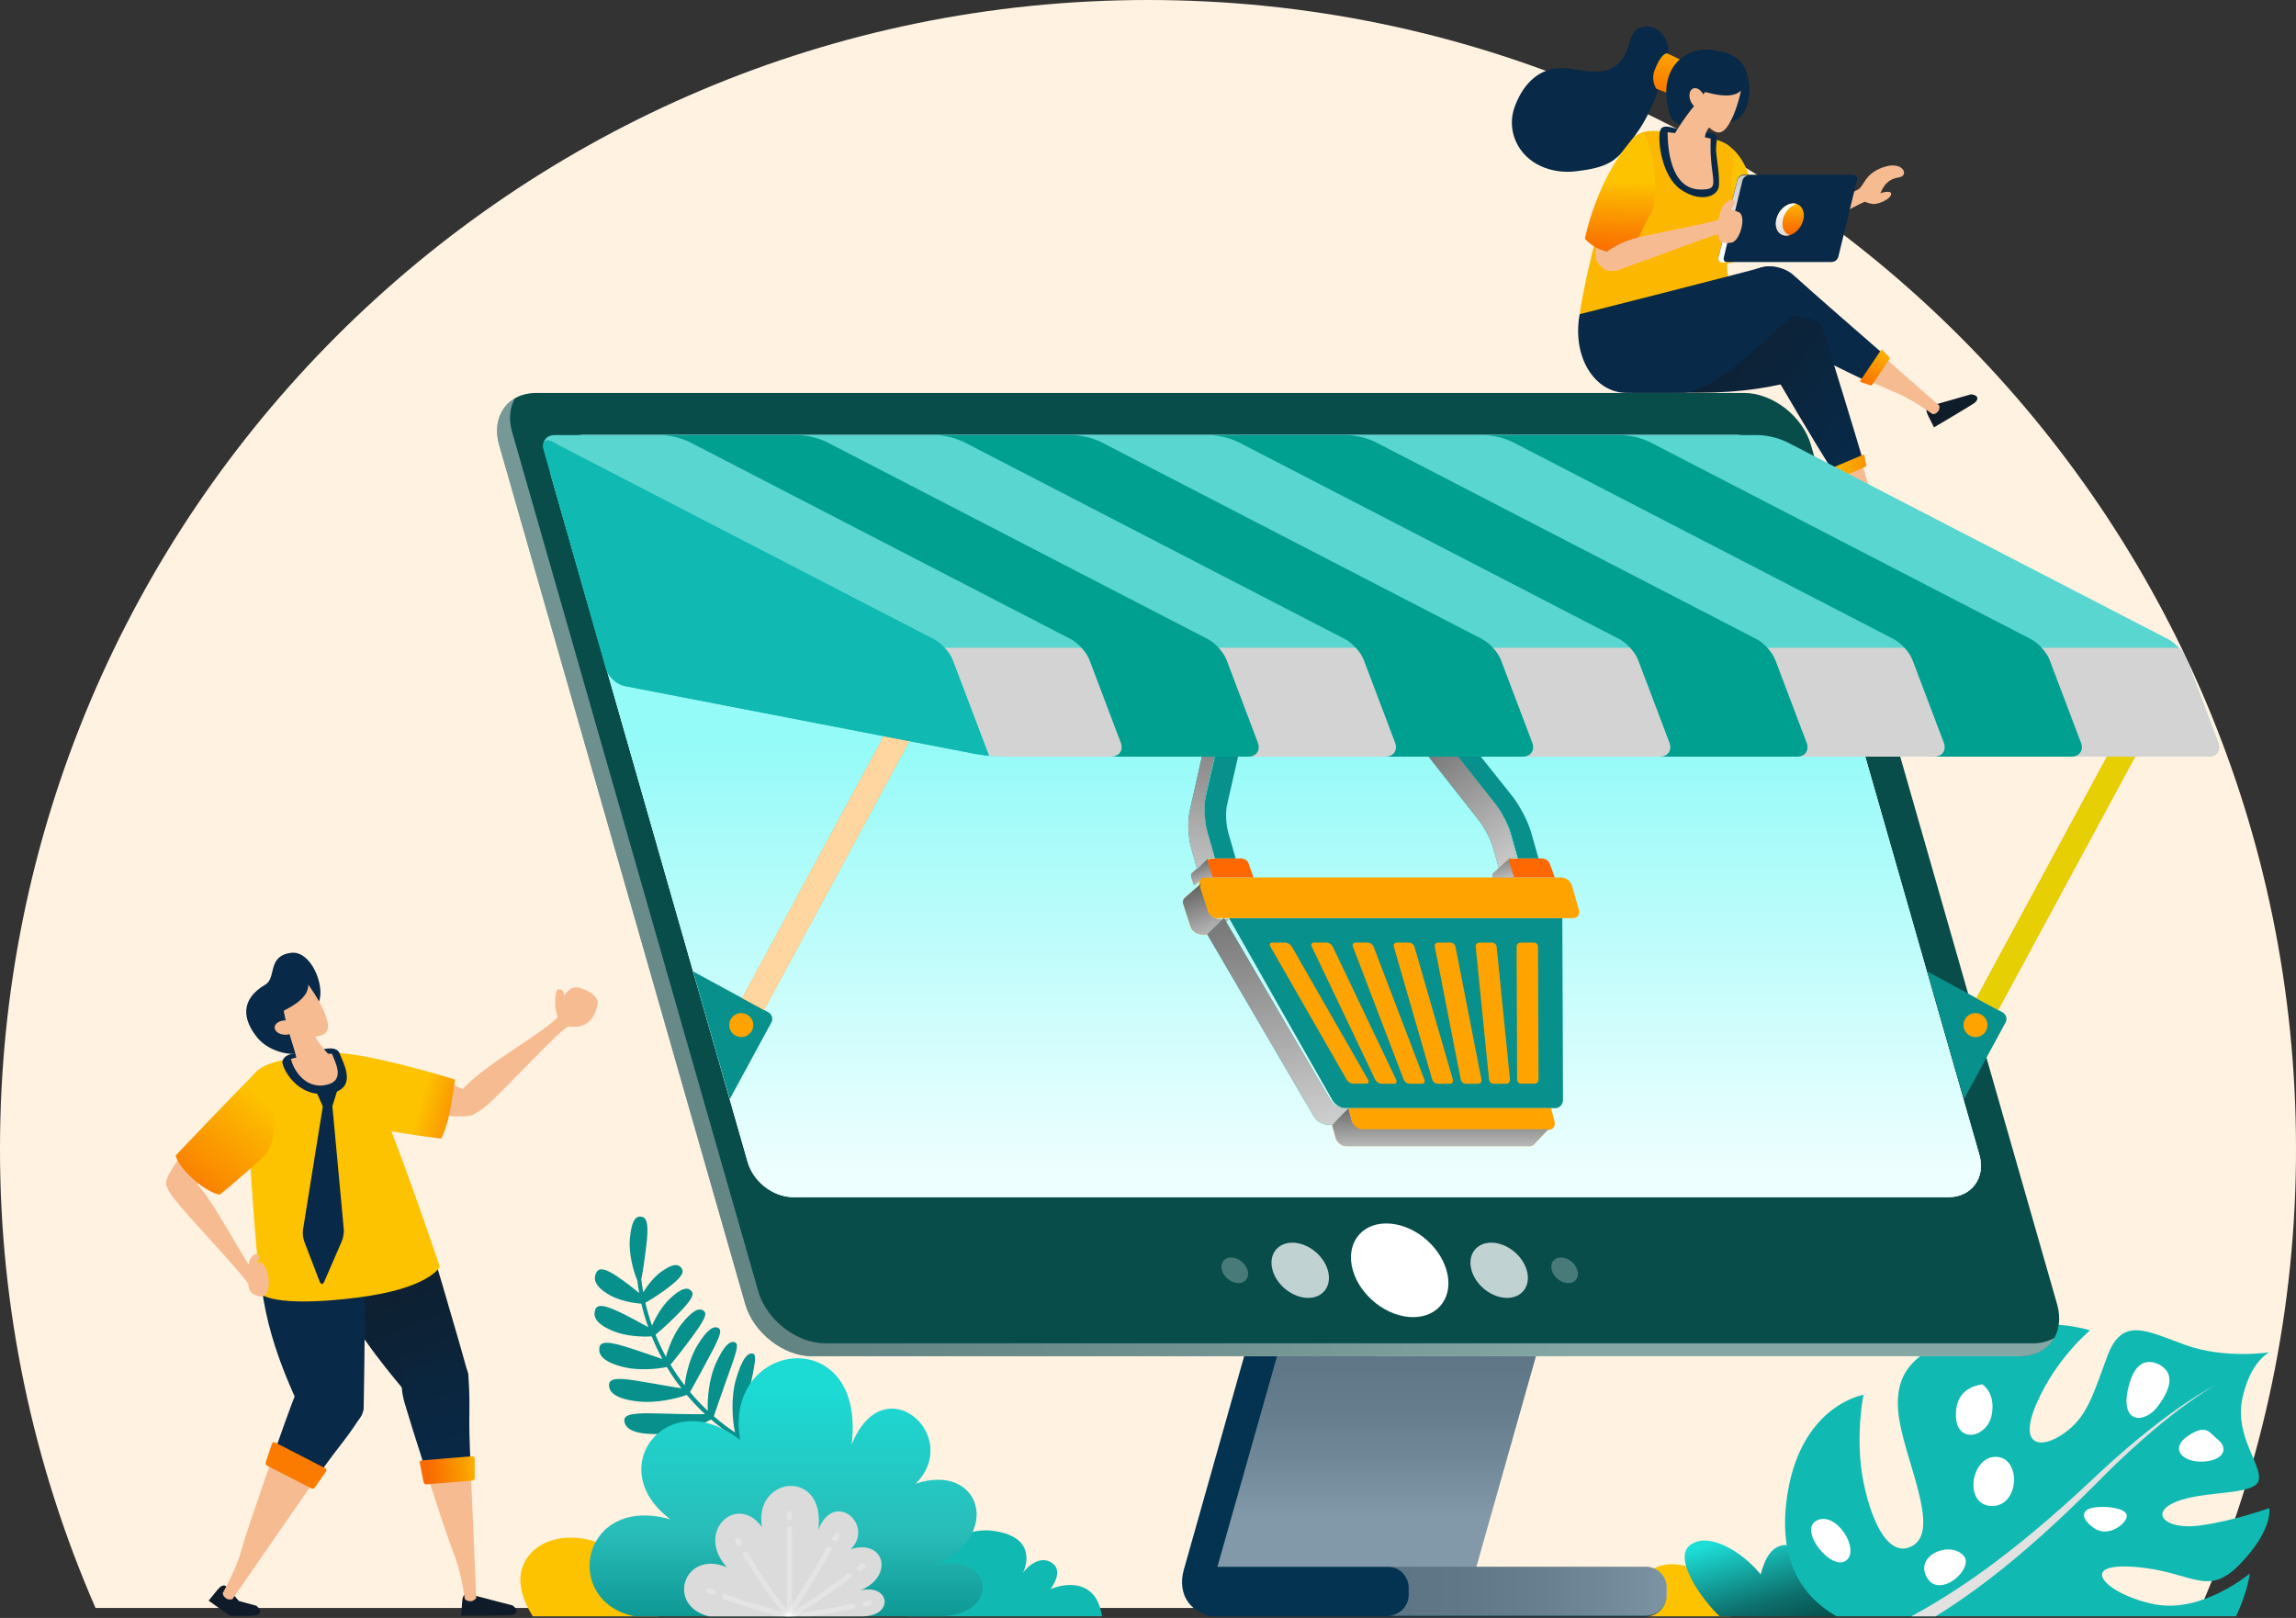 <svg width="691" height="487" viewBox="0 0 691 487" fill="none" xmlns="http://www.w3.org/2000/svg">
<rect x="0" y="0" width="691" height="487" fill="#333333" stroke="none"/>
<path d="M662.245 484C681.271 440.386 691.061 393.302 691 345.714C691 154.781 536.315 0 345.505 0C154.695 0 0 154.781 0 345.714C-0.064 393.302 9.726 440.386 28.752 484H662.245Z" fill="#FFF2E1"/>
<path d="M157.442 471.187C155.404 476.141 157.391 481.743 160.333 486.522H198.141C197.538 482.769 195.892 478.292 192.237 473.443C181.919 459.765 162.206 459.612 157.442 471.187Z" fill="#FDC300"/>
<path d="M188.068 405.288C191.719 406.383 196.213 408.026 199.36 409.081C198.152 406.867 197.073 404.585 196.129 402.246C193.285 402.451 188.564 402.199 184.96 400.811C179.425 398.657 178.633 396.452 179.002 394.721C179.367 392.895 180.714 392.238 186.019 394.721C188.94 396.068 192.474 398.055 195.085 399.468C194.266 397.153 193.578 394.794 193.026 392.402C190.47 392.242 186.498 391.489 183.606 389.883C179.027 387.327 178.655 385.162 179.261 383.511C179.893 381.77 181.214 381.215 185.548 384.055C187.909 385.66 190.186 387.383 192.372 389.218C192.146 387.94 191.956 386.658 191.803 385.37C190.74 382.993 189.119 377.337 189.572 372.762C190.098 366.865 191.657 365.945 192.993 366.212C194.453 366.467 195.184 367.738 194.705 373.149C194.285 377.165 193.537 382.558 193.004 385.092C193.155 386.4 193.346 387.696 193.577 388.981C194.906 386.79 196.896 384.344 198.882 382.876C202.778 380.035 204.22 380.598 205.02 381.591C205.849 382.661 205.75 383.807 202.07 386.819C199.597 388.79 196.973 390.564 194.223 392.125C194.766 394.457 195.437 396.757 196.235 399.015C197.382 396.309 199.364 393.052 201.489 391.004C205.388 387.294 206.999 387.594 207.911 388.404C208.875 389.31 208.81 390.438 205.188 394.312C202.69 396.937 200.05 399.422 197.279 401.757C198.204 404.03 199.257 406.249 200.434 408.402C201.263 405.222 203.041 401.1 205.18 398.431C208.908 393.804 210.657 393.819 211.639 394.443C212.709 395.174 212.676 396.291 209.27 401.063C207.017 404.236 203.793 408.366 201.796 410.776C203.093 412.935 204.516 415.016 206.057 417.008C206.422 413.401 207.795 408.41 209.814 405.058C213.187 399.497 215.006 399.216 216.043 399.643C217.196 400.191 217.193 401.315 214.191 406.993C212.165 410.849 209.35 416.048 207.67 419.013C209.337 421.002 211.12 422.889 213.012 424.665C212.8 420.707 213.505 414.847 215.257 410.79C218.076 404.32 219.931 403.718 220.986 403.962C222.198 404.327 222.217 405.459 219.818 412.017C218.167 416.559 216.032 422.825 214.823 426.29C216.848 428.053 218.982 429.686 221.213 431.179C220.281 426.98 220.062 420.32 221.384 415.581C223.443 408.242 225.291 407.318 226.331 407.38C227.573 407.555 227.613 408.716 226.032 416.088C224.937 421.295 223.768 428.561 223.173 432.443C225.187 433.692 227.27 434.825 229.413 435.838C229.486 435.873 229.551 435.921 229.605 435.981C229.66 436.041 229.702 436.111 229.729 436.187C229.756 436.263 229.768 436.343 229.764 436.424C229.76 436.504 229.74 436.583 229.705 436.656C229.656 436.772 229.571 436.87 229.463 436.936C229.355 437.001 229.229 437.031 229.103 437.021C229.029 437.017 228.957 436.999 228.891 436.966C226.718 435.937 224.603 434.788 222.556 433.527C219.402 435.846 212.629 439.479 206.4 440.548C197.612 442.034 194.997 440.249 194.311 438.522C193.53 436.583 194.902 435.499 203.596 434.589C209.222 433.983 216.375 433.067 220.592 432.271C218.3 430.746 216.105 429.08 214.02 427.283C210.799 429.007 204.319 431.406 198.659 431.621C190.543 431.902 188.396 429.908 187.98 428.127C187.513 426.159 188.882 425.206 196.859 425.428C201.88 425.552 208.233 425.739 212.194 425.662C210.243 423.846 208.404 421.912 206.688 419.871C203.501 421.032 197.491 422.358 192.478 421.879C185.143 421.149 183.463 419.02 183.314 417.224C183.142 415.263 184.504 414.423 191.66 415.599C196.001 416.293 201.467 417.33 205.078 417.874C204.454 417.074 203.844 416.264 203.253 415.431C202.343 414.142 201.489 412.817 200.697 411.469C197.641 412.116 192.23 412.565 187.918 411.546C181.459 410.005 180.229 407.807 180.342 406.025C180.462 404.097 181.813 403.364 188.068 405.288Z" fill="#08908C"/>
<path d="M298.579 460.754C311.986 462.361 308.988 471.416 307.761 473.581C308.798 471.964 312.979 467.71 316.772 470.554C320.296 473.198 316.079 478.426 316.079 478.426C318.069 477.309 329.789 473.632 331.651 486.525H272.729C272.729 486.525 280.341 458.574 298.579 460.754Z" fill="#10BAB2"/>
<path d="M282.342 486.526C301.5 486.526 299.225 467.024 281.47 471C301.916 462.266 295.242 440.077 275.595 446.577C289.915 432.267 265.916 410.75 256.306 434.849C260.797 397.872 217.509 402.991 222.756 433.461C201.163 416.337 180.888 441.783 201.78 457.312C174.681 449.699 168.891 482.14 191.071 486.522L282.342 486.526Z" fill="url(#paint0_linear_67_978)"/>
<g style="mix-blend-mode:color-burn">
<path d="M259.454 486.527C269.137 486.527 267.986 476.668 259.012 478.68C269.345 474.262 265.975 463.049 256.044 466.331C263.28 459.098 251.151 448.221 246.291 460.405C248.562 441.71 226.677 444.299 229.332 459.7C221.957 449.232 209.024 460.924 218.744 471.75C205.881 466.306 200.243 483.248 213.329 486.516L259.454 486.527Z" fill="#DBDBDB"/>
</g>
<path opacity="0.25" d="M238.354 455.542V456.845C238.34 457.042 238.252 457.226 238.108 457.361C237.964 457.495 237.775 457.57 237.578 457.57C237.381 457.57 237.191 457.495 237.047 457.361C236.903 457.226 236.815 457.042 236.802 456.845V455.549C236.815 455.353 236.903 455.169 237.047 455.034C237.191 454.9 237.381 454.825 237.578 454.825C237.775 454.825 237.964 454.9 238.108 455.034C238.252 455.169 238.34 455.353 238.354 455.549V455.542ZM238.354 460.248V486.538H236.802V460.248C236.815 460.052 236.903 459.868 237.047 459.733C237.191 459.599 237.381 459.524 237.578 459.524C237.775 459.524 237.964 459.599 238.108 459.733C238.252 459.868 238.34 460.052 238.354 460.248Z" fill="url(#paint1_linear_67_978)"/>
<path opacity="0.25" d="M223.15 464.245C223.202 464.333 223.235 464.43 223.249 464.531C223.262 464.632 223.256 464.735 223.229 464.834C223.203 464.932 223.157 465.024 223.094 465.105C223.032 465.186 222.954 465.253 222.865 465.304C222.749 465.374 222.615 465.411 222.478 465.41C222.342 465.409 222.208 465.373 222.09 465.305C221.972 465.236 221.874 465.137 221.807 465.019C221.463 464.427 221.277 464.091 221.277 464.091C221.228 464.002 221.196 463.905 221.184 463.803C221.172 463.702 221.181 463.6 221.208 463.502C221.236 463.404 221.283 463.312 221.346 463.232C221.409 463.152 221.488 463.086 221.577 463.036C221.666 462.987 221.763 462.955 221.864 462.943C221.966 462.931 222.068 462.94 222.166 462.967C222.264 462.995 222.356 463.042 222.436 463.105C222.515 463.168 222.582 463.247 222.632 463.336C222.632 463.336 222.814 463.664 223.15 464.245ZM238.346 486.518H236.528C231.416 480.588 226.305 472.577 223.705 468.261C223.645 468.174 223.604 468.075 223.584 467.971C223.563 467.868 223.564 467.761 223.587 467.657C223.609 467.554 223.653 467.456 223.714 467.37C223.776 467.284 223.854 467.211 223.945 467.156C224.035 467.102 224.136 467.066 224.241 467.051C224.346 467.037 224.452 467.044 224.554 467.072C224.656 467.101 224.752 467.149 224.834 467.216C224.917 467.282 224.985 467.364 225.034 467.458C227.7 471.861 232.946 480.132 238.138 486.014C238.272 486.151 238.349 486.334 238.354 486.525L238.346 486.518Z" fill="url(#paint2_linear_67_978)"/>
<path opacity="0.25" d="M215.418 479.621C215.343 479.813 215.195 479.967 215.007 480.05C214.819 480.134 214.606 480.14 214.414 480.067C213.545 479.731 213.074 479.534 213.074 479.534C212.897 479.447 212.759 479.295 212.689 479.111C212.62 478.926 212.623 478.722 212.698 478.539C212.773 478.357 212.915 478.21 213.095 478.128C213.274 478.046 213.478 478.036 213.665 478.099C213.665 478.099 214.129 478.292 214.976 478.621C215.071 478.657 215.158 478.712 215.232 478.782C215.305 478.852 215.364 478.936 215.405 479.029C215.446 479.122 215.469 479.222 215.471 479.324C215.473 479.426 215.455 479.527 215.418 479.621ZM239.651 486.526H234.627C227.759 484.751 221.848 482.783 217.831 481.337C217.735 481.303 217.647 481.25 217.572 481.181C217.497 481.113 217.435 481.03 217.392 480.938C217.349 480.845 217.324 480.745 217.319 480.644C217.314 480.542 217.329 480.44 217.364 480.344C217.398 480.248 217.452 480.16 217.52 480.085C217.589 480.009 217.671 479.948 217.764 479.905C217.856 479.861 217.956 479.837 218.058 479.832C218.159 479.827 218.261 479.842 218.357 479.877C225.148 482.324 232.075 484.377 239.103 486.026C239.229 486.056 239.345 486.118 239.441 486.205C239.537 486.293 239.609 486.403 239.651 486.526Z" fill="url(#paint3_linear_67_978)"/>
<path opacity="0.25" d="M252.634 462.322L251.959 463.53C251.891 463.65 251.793 463.75 251.674 463.819C251.556 463.888 251.421 463.925 251.283 463.925C251.147 463.925 251.014 463.889 250.896 463.822C250.779 463.754 250.681 463.657 250.612 463.54C250.543 463.423 250.506 463.29 250.505 463.155C250.504 463.019 250.538 462.885 250.604 462.767C251.039 462 251.272 461.573 251.276 461.569C251.382 461.402 251.548 461.282 251.74 461.233C251.932 461.184 252.136 461.21 252.309 461.306C252.482 461.402 252.613 461.561 252.673 461.749C252.733 461.938 252.719 462.143 252.634 462.322ZM250.151 466.703C247.595 471.172 242.78 479.362 238.004 486.504H236.135C241.071 479.202 246.146 470.566 248.804 465.929C248.911 465.76 249.08 465.639 249.274 465.591C249.469 465.544 249.674 465.573 249.848 465.672C250.021 465.772 250.15 465.935 250.206 466.127C250.263 466.319 250.243 466.525 250.151 466.703Z" fill="url(#paint4_linear_67_978)"/>
<path opacity="0.25" d="M260.074 471.989L259.081 472.719C258.999 472.781 258.905 472.827 258.806 472.853C258.706 472.878 258.602 472.884 258.5 472.87C258.398 472.855 258.301 472.82 258.212 472.767C258.124 472.715 258.047 472.645 257.985 472.562C257.922 472.481 257.876 472.387 257.85 472.287C257.823 472.187 257.817 472.083 257.832 471.981C257.847 471.879 257.882 471.781 257.935 471.693C257.988 471.604 258.059 471.527 258.142 471.467C258.774 470.996 259.128 470.737 259.128 470.737C259.209 470.67 259.303 470.62 259.404 470.591C259.504 470.561 259.61 470.552 259.714 470.565C259.819 470.577 259.919 470.61 260.01 470.663C260.101 470.715 260.181 470.785 260.244 470.869C260.307 470.953 260.352 471.049 260.378 471.151C260.403 471.253 260.407 471.359 260.39 471.462C260.373 471.566 260.335 471.665 260.279 471.754C260.223 471.842 260.149 471.918 260.063 471.978L260.074 471.989ZM256.259 473.851C256.321 473.934 256.366 474.028 256.391 474.128C256.416 474.228 256.421 474.332 256.405 474.434C256.39 474.536 256.354 474.634 256.3 474.722C256.246 474.81 256.175 474.886 256.091 474.946C251.906 478.003 244.852 483.041 239.138 486.536H236.093C242.008 483.162 250.442 477.156 255.174 473.694C255.338 473.575 255.541 473.525 255.741 473.555C255.941 473.584 256.121 473.69 256.244 473.851H256.259Z" fill="url(#paint5_linear_67_978)"/>
<path opacity="0.25" d="M261.747 483.297C261.747 483.297 261.334 483.392 260.568 483.556C260.513 483.564 260.458 483.564 260.403 483.556C260.21 483.56 260.022 483.491 259.876 483.363C259.731 483.235 259.639 483.058 259.618 482.865C259.598 482.672 259.65 482.479 259.765 482.323C259.88 482.167 260.049 482.06 260.239 482.023C260.991 481.862 261.396 481.767 261.4 481.767C261.601 481.719 261.812 481.752 261.988 481.86C262.164 481.967 262.29 482.14 262.338 482.341C262.387 482.541 262.354 482.753 262.246 482.929C262.139 483.105 261.966 483.231 261.765 483.279L261.747 483.297ZM257.482 483.407C257.521 483.609 257.478 483.818 257.364 483.989C257.249 484.16 257.071 484.279 256.869 484.32C253.528 484.98 249.147 485.78 244.134 486.51H231.665C241.699 485.51 250.724 483.954 256.57 482.782C256.671 482.763 256.774 482.764 256.875 482.784C256.976 482.805 257.071 482.846 257.156 482.904C257.241 482.962 257.314 483.036 257.37 483.123C257.426 483.209 257.464 483.306 257.482 483.407Z" fill="url(#paint6_linear_67_978)"/>
<path d="M493.794 476.367C492.446 479.654 493.761 483.36 495.707 486.525H520.743C520.341 484.039 519.253 481.078 516.832 477.864C509.997 468.798 496.948 468.707 493.794 476.367Z" fill="#FDC300"/>
<path d="M538.02 465.064C551.738 466.097 556.057 486.27 555.911 486.526H517.537C512.141 481.414 503.367 469.054 508.658 465.064C514.167 460.905 524.31 466.991 529.889 473.903C531.069 469.379 533.186 464.698 538.02 465.064Z" fill="url(#paint7_linear_67_978)"/>
<path d="M629.946 480.578C627.821 478.387 626.557 476.069 626.816 473.275C627.079 470.402 629.051 465.608 639.278 465.608C640.286 465.608 641.388 465.663 642.564 465.743C647.873 466.097 653.128 467.031 658.235 468.529C660.79 469.259 662.828 469.624 664.332 469.624C665.168 469.624 666.72 469.851 669.991 466.451C671.136 465.308 672.215 464.101 673.222 462.836C669.824 463.716 666.381 464.412 662.908 464.921C661.527 465.12 660.134 465.227 658.738 465.243C651.261 465.243 646.018 462.216 645.054 457.319C644.729 455.669 644.324 450.017 652.721 446.592C657.048 444.825 662.419 444.226 667.162 443.671C669.064 443.459 671.62 443.174 673.423 442.82C673.135 442.09 672.792 441.283 672.496 440.596C670.437 435.795 667.322 428.547 669.093 419.912C669.546 417.655 670.204 415.444 671.057 413.306C665.85 413.08 660.704 412.096 655.781 410.385C654.456 409.907 653.181 409.429 651.962 408.969C648.311 407.592 644.875 406.292 642.867 406.292C642.232 406.292 641.169 406.292 639.661 410.396C639.263 411.492 638.883 412.525 638.522 413.522C634.739 423.95 632.238 430.84 624.48 436.302C622.037 438.018 618.298 440.071 614.352 440.071C611.065 440.071 608.25 438.61 606.582 436.054C604.143 432.297 604.519 426.951 607.736 419.707C610.193 414.254 613.344 409.141 617.112 404.496C616.141 404.448 615.107 404.419 614.019 404.419C608.686 404.437 603.372 405.071 598.184 406.311C589.359 408.388 583.529 410.849 580.367 413.832C578.41 415.658 576.5 418.415 577.157 424.724C577.577 428.715 579.14 433.966 580.652 439.044C584.303 451.298 588.432 465.191 578.147 470.621C576.476 471.528 574.608 472.01 572.707 472.023C559.252 472.023 554.645 448.479 554.006 439.41C553.784 436.267 553.734 433.115 553.856 429.967C549.938 433.37 545.692 439.311 543.881 449.743C541.351 464.348 544.779 474.02 554.363 480.593L629.946 480.578Z" fill="white"/>
<path d="M662.119 459.174C672.474 457.768 682.96 453.923 682.96 453.923C682.96 453.923 684.296 460.273 674.197 470.744C664.098 481.216 659.903 472.859 642.118 471.606C624.333 470.354 634.429 480.282 648.69 482.925C662.951 485.569 677.081 473.636 677.081 473.636C677.081 473.636 676.57 478.748 672.977 486.5H552.716C540.868 479.672 534.826 467.714 538.112 448.745C542.61 422.792 560.866 419.834 560.866 419.834C560.866 419.834 559.062 427.765 559.851 438.956C560.639 450.147 566.361 470.175 575.415 465.395C584.47 460.616 572.757 438.88 571.333 425.293C569.909 411.707 577.628 405.09 596.844 400.566C616.06 396.042 629.029 400.428 629.029 400.428C629.029 400.428 619.072 408.592 613.095 422.047C607.118 435.502 614.242 436.32 621.109 431.482C627.977 426.644 629.675 420.579 634.162 408.355C638.649 396.13 645.879 400.566 657.77 404.849C669.662 409.132 682.963 407.04 682.963 407.04C682.963 407.04 677.143 409.819 674.832 421.087C672.521 432.355 680.835 440.88 679.787 445.55C678.739 450.221 663.327 448.581 654.959 452.013C646.591 455.446 651.772 460.576 662.119 459.174ZM546.622 457.746C541.281 460.696 551.143 472.986 555.571 469.744C560 466.502 552.537 454.485 546.622 457.746ZM579.957 474.907C583.853 481.479 594.536 471.902 590.856 468.141C586.493 463.676 576.062 468.338 579.957 474.896V474.907ZM596.508 416.665C593.952 417.147 588.213 418.56 588.673 426.618C589.133 434.677 598.129 432.687 599.418 425.863C600.707 419.038 596.508 416.654 596.508 416.654V416.665ZM600.97 438.525C593.16 438.018 590.809 452.988 599.283 453.302C607.757 453.616 608.444 438.993 600.97 438.514V438.525ZM663.189 439.938C669.465 439.533 670.717 435.805 667.391 433.227C664.985 431.362 664.156 428.386 658.482 432.212C652.808 436.039 656.912 440.329 663.189 439.928V439.938ZM633.487 453.591C625.392 453.313 625.929 457.121 630.423 460.086C634.918 463.051 640.858 457.921 640 455.822C639.142 453.722 633.487 453.58 633.487 453.58V453.591ZM650.234 410.998L650.446 411.024C648.256 409.87 642.808 407.482 640.446 418.06C638.083 428.638 645.484 428.579 649.442 423.263C653.4 417.947 654.378 413.481 650.234 410.987V410.998Z" fill="#10BAB2"/>
<g style="mix-blend-mode:color-burn">
<path d="M653.571 425.997C649.708 429.021 645.294 432.767 640.65 437.05C638.331 439.19 635.954 441.468 633.555 443.849C631.157 446.229 628.707 448.73 626.173 451.191C621.116 456.135 615.789 461.09 610.4 465.753C605.011 470.415 599.567 474.768 594.335 478.58C590.202 481.596 586.204 484.258 582.52 486.525H575.185C576.039 486.065 576.915 485.59 577.828 485.065C582.209 482.615 587.215 479.544 592.476 475.936C597.738 472.329 603.255 468.188 608.735 463.737C614.215 459.286 619.688 454.54 624.873 449.797C627.484 447.423 629.985 445.05 632.486 442.717C634.987 440.384 637.451 438.204 639.861 436.144C644.673 432.007 649.241 428.411 653.224 425.519C657.207 422.627 660.603 420.436 663.013 419.005C665.423 417.574 666.85 416.887 666.85 416.895C666.85 416.902 665.452 417.625 663.1 419.144C660.749 420.663 657.434 422.97 653.571 425.997Z" fill="#E2E2E2"/>
</g>
<path d="M374.435 408.234H462.223L444.102 472.307C441.912 479.993 446.439 486.35 454.125 486.35H366.308C358.64 486.35 354.113 480.143 356.285 472.475L374.435 408.234Z" fill="#033351"/>
<path style="mix-blend-mode:multiply" opacity="0.5" d="M384.324 408.234H462.25L444.104 472.46C441.913 480.128 446.44 486.335 454.126 486.335H376.218C368.551 486.335 364.023 479.986 366.196 472.3L384.324 408.234Z" fill="url(#paint8_linear_67_978)"/>
<path d="M358.842 480.129C358.838 481.824 359.503 483.453 360.692 484.661C361.882 485.869 363.5 486.559 365.195 486.581H495.248C496.943 486.559 498.561 485.869 499.751 484.661C500.94 483.453 501.605 481.824 501.601 480.129V477.865C501.599 477.036 501.433 476.215 501.112 475.451C500.791 474.686 500.321 473.993 499.73 473.412C499.139 472.83 498.439 472.371 497.67 472.062C496.9 471.753 496.077 471.599 495.248 471.61H365.195C364.366 471.599 363.543 471.753 362.773 472.062C362.004 472.371 361.304 472.83 360.713 473.412C360.122 473.993 359.652 474.686 359.331 475.451C359.01 476.215 358.844 477.036 358.842 477.865V480.129Z" fill="#033351"/>
<path style="mix-blend-mode:multiply" opacity="0.5" d="M423.959 479.996V477.93C423.959 476.245 423.29 474.629 422.099 473.437C420.907 472.246 419.291 471.576 417.606 471.576H495.324C497.009 471.576 498.625 472.246 499.817 473.437C501.008 474.629 501.677 476.245 501.677 477.93V479.996C501.677 481.681 501.008 483.297 499.817 484.489C498.625 485.68 497.009 486.349 495.324 486.349H417.606C419.291 486.349 420.907 485.68 422.099 484.489C423.29 483.297 423.959 481.681 423.959 479.996Z" fill="url(#paint9_linear_67_978)"/>
<path d="M224.309 392.58C226.777 401.186 235.835 408.23 244.441 408.23H607.937C616.543 408.23 621.567 401.186 619.102 392.58L545.021 133.925C542.553 125.315 533.494 118.272 524.889 118.272H161.392C152.787 118.272 147.759 125.315 150.227 133.925L224.309 392.58Z" fill="#094D4B"/>
<path style="mix-blend-mode:multiply" opacity="0.5" d="M154.987 119.876C153.425 122.614 153.02 126.16 154.126 130.027L228.207 388.681C230.676 397.291 239.734 404.334 248.343 404.334H611.836C614.074 404.371 616.282 403.82 618.24 402.735C616.327 406.094 612.676 408.234 607.936 408.234H244.44C235.835 408.234 226.776 401.191 224.308 392.585L150.226 133.93C148.463 127.777 150.529 122.428 154.987 119.876Z" fill="url(#paint10_linear_67_978)"/>
<path d="M586.548 360.329C589.728 360.329 592.561 358.989 594.324 356.648C596.15 354.231 596.661 350.978 595.73 347.728L536.651 141.506C534.961 135.595 528.958 130.965 522.989 130.965H175.152C171.972 130.965 169.139 132.305 167.375 134.645C165.55 137.066 165.039 140.316 165.97 143.565L225.034 349.791C226.732 355.703 232.731 360.329 238.704 360.329H586.548Z" fill="white"/>
<path d="M407.152 382.357C409.383 390.142 417.503 396.455 425.287 396.455C433.071 396.455 437.573 390.142 435.342 382.357C433.112 374.573 424.995 368.26 417.211 368.26C409.427 368.26 404.921 374.584 407.152 382.357Z" fill="white"/>
<path opacity="0.75" d="M383.004 382.356C384.322 386.946 389.105 390.666 393.694 390.666C398.284 390.666 400.938 386.946 399.624 382.356C398.309 377.766 393.523 374.045 388.933 374.045C384.344 374.045 381.69 377.777 383.004 382.356Z" fill="white"/>
<path opacity="0.75" d="M442.876 382.356C444.19 386.946 448.977 390.666 453.563 390.666C458.149 390.666 460.81 386.946 459.492 382.356C458.174 377.766 453.395 374.045 448.805 374.045C444.216 374.045 441.561 377.777 442.876 382.356Z" fill="white"/>
<path opacity="0.25" d="M367.76 382.357C368.37 384.485 370.594 386.216 372.722 386.216C374.851 386.216 376.085 384.485 375.475 382.357C374.865 380.228 372.642 378.497 370.513 378.497C368.385 378.497 367.151 380.239 367.76 382.357Z" fill="white"/>
<path opacity="0.25" d="M467.025 382.357C467.635 384.485 469.858 386.216 471.987 386.216C474.115 386.216 475.349 384.485 474.74 382.357C474.13 380.228 471.906 378.497 469.778 378.497C467.649 378.497 466.415 380.239 467.025 382.357Z" fill="white"/>
<path d="M586.548 360.329C589.728 360.329 592.561 358.989 594.324 356.648C596.15 354.231 596.661 350.978 595.73 347.728L536.651 141.506C534.961 135.595 528.958 130.965 522.989 130.965H175.152C171.972 130.965 169.139 132.305 167.375 134.645C165.55 137.066 165.039 140.316 165.97 143.565L225.034 349.791C226.732 355.703 232.731 360.329 238.704 360.329H586.548Z" fill="#DCFFFE"/>
<path style="mix-blend-mode:color-burn" opacity="0.5" d="M586.548 360.329C589.728 360.329 592.561 358.989 594.324 356.648C596.15 354.231 596.661 350.978 595.73 347.728L536.651 141.506C534.961 135.595 528.958 130.965 522.989 130.965H175.152C171.972 130.965 169.139 132.305 167.375 134.645C165.55 137.066 165.038 140.316 165.97 143.565L225.034 349.791C226.732 355.703 232.73 360.329 238.704 360.329H586.548Z" fill="url(#paint11_linear_67_978)"/>
<path d="M345.289 184.953C344.986 183.898 345.599 183.036 346.654 183.036H398.055C398.612 183.068 399.147 183.269 399.588 183.611C400.029 183.953 400.356 184.421 400.527 184.953L403.364 194.811C403.667 195.867 403.053 196.728 402.002 196.728H350.597C350.04 196.696 349.507 196.495 349.066 196.153C348.625 195.811 348.299 195.343 348.129 194.811L345.289 184.953Z" fill="#10BAB2"/>
<path d="M396.473 196.725H394.359L390.412 183.036H392.529L396.473 196.725ZM386.914 196.725H384.8L380.853 183.036H382.971L386.914 196.725ZM354.295 183.036L358.238 196.725H356.124L352.177 183.036H354.295ZM367.804 196.725H365.69L361.743 183.036H363.861L367.804 196.725ZM377.363 196.725H375.249L371.302 183.036H373.419L377.363 196.725Z" fill="#10BAB2"/>
<path d="M340.662 197.064C341.063 195.337 343.283 193.701 345.229 193.701H347.811L341.754 199.759H340.041L340.662 197.064Z" fill="#08908C"/>
<path style="mix-blend-mode:color-burn" d="M340.662 197.064C341.063 195.337 343.283 193.701 345.229 193.701H347.811L341.754 199.759H340.041L340.662 197.064Z" fill="url(#paint12_linear_67_978)"/>
<path d="M347.811 193.701L348.129 194.797C348.298 195.328 348.625 195.796 349.065 196.138C349.506 196.48 350.04 196.681 350.597 196.714H402.001C402.332 196.721 402.655 196.618 402.921 196.422L399.606 199.748L397.028 202.333C396.888 202.481 396.718 202.597 396.529 202.674C396.34 202.751 396.137 202.787 395.933 202.778H344.532C343.975 202.746 343.441 202.546 343 202.204C342.56 201.861 342.233 201.393 342.064 200.862L341.747 199.766L347.811 193.701Z" fill="#10BAB2"/>
<path style="mix-blend-mode:color-burn" d="M391.135 202.783H389.017L394.359 196.725H396.473L391.135 202.783ZM381.572 202.783H379.458L384.8 196.725H386.914L381.572 202.783ZM358.238 196.725L352.896 202.783H350.782L356.124 196.725H358.238ZM362.455 202.783H360.341L365.683 196.725H367.797L362.455 202.783ZM372.014 202.783H369.9L375.241 196.725H377.355L372.014 202.783Z" fill="url(#paint13_linear_67_978)"/>
<path d="M208.6 292.412L231.237 304.705C231.762 304.992 232.152 305.475 232.323 306.048C232.493 306.621 232.43 307.239 232.146 307.765L219.608 330.86L208.6 292.412Z" fill="#08908C"/>
<path d="M223.383 300.436L265.992 221.587L273.663 223.073L229.933 303.993L223.383 300.436Z" fill="#FFA300"/>
<g style="mix-blend-mode:color-burn">
<path d="M223.383 300.436L265.992 221.587L273.663 223.073L229.933 303.993L223.383 300.436Z" fill="#FFD5A0"/>
</g>
<path d="M219.478 308.547C219.478 307.831 219.69 307.132 220.087 306.538C220.484 305.943 221.049 305.48 221.71 305.207C222.371 304.933 223.098 304.862 223.799 305.001C224.5 305.141 225.144 305.486 225.649 305.992C226.155 306.498 226.499 307.142 226.638 307.844C226.777 308.545 226.705 309.272 226.431 309.932C226.157 310.593 225.693 311.157 225.098 311.554C224.503 311.951 223.804 312.162 223.089 312.161C222.614 312.161 222.144 312.068 221.706 311.886C221.268 311.704 220.869 311.438 220.534 311.102C220.199 310.767 219.933 310.368 219.751 309.93C219.57 309.491 219.477 309.021 219.478 308.547Z" fill="#FFA300"/>
<path d="M580.045 292.412L602.682 304.705C603.207 304.992 603.597 305.475 603.768 306.048C603.938 306.621 603.875 307.239 603.591 307.765L591.053 330.874L580.045 292.412Z" fill="#08908C"/>
<path d="M594.829 300.437L634.112 227.743H642.586L601.379 303.993L594.829 300.437Z" fill="#FFA300"/>
<g style="mix-blend-mode:color-burn">
<path d="M594.829 300.437L634.112 227.743H642.586L601.379 303.993L594.829 300.437Z" fill="#E6CF03"/>
</g>
<path d="M590.922 308.547C590.922 307.831 591.134 307.132 591.531 306.538C591.928 305.943 592.493 305.48 593.154 305.207C593.815 304.933 594.542 304.862 595.243 305.001C595.944 305.141 596.588 305.486 597.093 305.992C597.599 306.498 597.943 307.142 598.082 307.844C598.221 308.545 598.149 309.272 597.875 309.932C597.601 310.593 597.137 311.157 596.542 311.554C595.947 311.951 595.248 312.162 594.533 312.161C594.058 312.161 593.588 312.068 593.15 311.886C592.712 311.704 592.313 311.438 591.978 311.102C591.643 310.767 591.377 310.368 591.195 309.93C591.014 309.491 590.921 309.021 590.922 308.547Z" fill="#FFA300"/>
<path d="M163.531 133.458C163.841 132.491 164.897 132.264 166.394 133.039L281.189 192.401C283.38 193.544 285.935 196.378 286.801 198.7L297.732 227.483C296.14 227.326 294.563 227.118 293.351 226.884L188.052 206.503C185.613 206.032 183.061 203.691 182.382 201.3L163.604 135.31C163.427 134.708 163.402 134.072 163.531 133.458Z" fill="#10BAB2"/>
<path d="M490.526 12.378C487.163 26.369 475.45 20.045 469.093 20.502C462.317 20.976 458.1 26.044 455.887 32.069C454.619 35.453 454.727 39.199 456.187 42.505C459.301 49.511 467.052 52.44 474.307 51.552C477.736 51.136 481.558 50.589 484.596 48.84C487.97 46.897 490.233 43.282 492.475 40.212C496.973 34.044 499.296 26.745 501.545 19.498C505.042 8.219 492.552 3.958 490.526 12.378Z" fill="#082947"/>
<path d="M505.883 18.047L501.721 16.043C501.721 16.043 500.02 15.798 498.03 20.957C497.648 21.882 497.487 22.884 497.562 23.882C497.636 24.88 497.942 25.846 498.457 26.704L503.349 28.581C503.349 28.581 506.522 26.876 507.296 23.451C507.541 22.505 507.54 21.511 507.292 20.566C507.045 19.62 506.56 18.753 505.883 18.047Z" fill="url(#paint14_linear_67_978)"/>
<path d="M523.353 35.527C525.668 33.986 526.906 28.692 526.439 25.701C525.822 21.754 525.409 15.74 514.233 14.959C506.565 14.426 498.679 21.235 502.44 34.136C504.605 41.566 519.18 38.309 523.353 35.527Z" fill="#082947"/>
<path d="M593.2 118.685C593.2 118.685 582.188 121.873 581.363 122.063C580.45 122.275 578.975 122.559 580.319 125.174C581.662 127.788 582.042 128.635 582.042 128.635C582.042 128.635 593.127 122.121 594.237 121.281C595.347 120.442 595.759 118.992 593.2 118.685Z" fill="#0F1C29"/>
<path d="M583.675 122.117C583.675 122.117 583.864 123.212 583.225 123.902C582.269 124.925 581.535 124.6 581.535 124.6C581.535 124.6 575.156 119.941 570.122 117.998C568.679 117.443 565.2 115.848 560.837 113.785L565.915 106.526C574.758 114.299 583.675 122.117 583.675 122.117Z" fill="#F7BB92"/>
<path d="M524.365 84.743C528.381 78.408 536.198 79.554 539.773 82.811C546.553 88.982 560.661 101.163 566.331 106.147L560.749 114.234C549.876 109.101 533.57 100.608 529.404 98.421C523.584 95.364 520.349 91.078 524.365 84.743Z" fill="#082947"/>
<path d="M519.315 69.888C519.315 69.888 523.872 75.647 526.179 77.472C527.83 78.79 531.335 78.009 532.361 76.53C533.387 75.051 531.265 68.676 527.826 64.145C525.197 60.676 519.195 69.045 519.315 69.888Z" fill="#F7BB92"/>
<path d="M505.453 44.776C507.143 53.568 519.74 76.086 519.74 76.086C519.74 76.086 523.774 76.396 527.936 73.165C531.737 70.207 532.427 67.721 532.427 67.721C532.427 67.721 529.601 61.433 525.987 51.816C520.265 36.579 504.945 42.143 505.453 44.776Z" fill="url(#paint15_linear_67_978)"/>
<path d="M564.233 61.408C566.058 61.218 569.267 59.703 569.147 58.275C569.07 57.347 566.799 57.833 565.96 58.147C564.766 58.593 560.611 60.422 560.611 60.422C560.611 60.422 562.827 61.536 564.233 61.408Z" fill="#F7BB92"/>
<path d="M533.391 67.8C537.685 65.566 555.334 59.373 559.274 56.992C561.143 55.86 561.205 51.939 567.511 50.117C572.794 48.59 574.674 52.899 571.479 53.403C564.104 54.542 567.277 62.856 561.315 60.669C557.339 62.385 548.171 67.829 548.171 67.829L531.273 77.505C531.273 77.505 526.797 79.619 525.431 76.439C524.292 73.821 530.17 69.476 533.391 67.8Z" fill="#F7BB92"/>
<path d="M521.456 50.615C522.551 44.098 521.116 42.86 511.696 41.041C508.903 40.501 506.774 40.435 504.113 40.067C494.901 38.803 491.743 38.434 487.913 47.858C480.859 65.224 475.988 89.604 475.411 94.595C474.564 101.934 523.467 89.443 523.467 89.443C523.467 89.443 519.451 86.785 519.816 79.285C524.106 78.632 525.994 77.321 526.845 74.119C528.196 69.076 519.254 63.734 521.456 50.615Z" fill="#FCB800"/>
<path d="M508.768 39.763C504.708 39.285 500.483 36.568 499.64 39.314C498.797 42.06 500.005 53.01 505.847 57.048C511.689 61.087 517.165 59.268 517.333 55.788C517.501 52.309 516.727 48.486 516.483 45.696C516.238 42.907 517.75 40.446 514.902 40.044C512.054 39.642 511.028 40.029 508.768 39.763Z" fill="#082947"/>
<path d="M511.696 41.041C508.903 40.5 506.774 40.434 504.113 40.066C503.313 39.96 502.572 39.865 501.874 39.795C501.911 43.892 502.448 56.836 511.627 57.048C518.597 57.209 514.266 54.262 514.851 41.712C513.916 41.486 512.868 41.267 511.696 41.041Z" fill="#F7BB92"/>
<path d="M504.258 39.828C507.274 34.907 509.778 31.945 513.163 27.713C513.222 27.535 520.929 30.393 523.97 27.275C523.97 27.275 522.988 32.256 521.071 36.038C519.246 39.617 517.508 41.315 514.372 38.364C512.889 40.248 513.2 41.42 512.725 43.476C511.962 46.803 509.384 47.493 507.796 47.193C506.208 46.894 500.95 45.225 504.258 39.828Z" fill="#F7BB92"/>
<path d="M481.314 67.373C481.314 67.373 480.105 74.607 480.281 77.55C480.405 79.66 483.333 81.738 485.122 81.511C486.911 81.285 490.212 75.424 491.278 69.827C492.107 65.57 481.858 66.72 481.314 67.373Z" fill="#F7BB92"/>
<path d="M491.826 41.325C480.508 53.444 476.995 71.854 476.995 71.854C476.995 71.854 479.467 75.052 484.663 75.972C489.409 76.812 491.713 75.659 491.713 75.659C491.713 75.659 491.538 73.906 497.037 63.843C498.468 61.221 498.384 54.225 497.551 48.737C496.901 44.418 495.215 37.674 491.826 41.325Z" fill="url(#paint16_linear_67_978)"/>
<path d="M504.156 88.393C504.156 88.393 537.341 94.546 544.545 95.9C551.749 97.255 549.81 111.346 544.611 113.197C534.972 116.633 523.463 118.206 511.451 118.206H492.031C483.063 118.206 478.572 88.393 504.156 88.393Z" fill="url(#paint17_linear_67_978)"/>
<path d="M576.065 159.994C576.065 159.994 564.612 159.468 563.772 159.38C562.837 159.289 561.351 159.081 561.782 161.991C562.213 164.901 562.297 165.821 562.297 165.821C562.297 165.821 574.889 163.225 576.211 162.787C577.533 162.349 578.391 161.089 576.065 159.994Z" fill="#0F1C29"/>
<path d="M566.522 160.329C566.522 160.329 566.091 161.366 565.189 161.599C563.831 161.964 563.382 161.285 563.382 161.285C563.382 161.285 560.486 153.935 557.266 149.601C556.346 148.36 554.258 145.154 551.669 141.079L559.844 137.658C563.163 148.955 566.522 160.329 566.522 160.329Z" fill="#F7BB92"/>
<path d="M536.144 96.571C543.447 94.898 547.51 95.731 548.741 99.557C551.545 108.288 558.27 130.32 560.399 137.564L551.373 141.42C544.929 131.273 535.673 115.378 533.333 111.304C530.032 105.589 527.67 98.509 536.144 96.571Z" fill="url(#paint18_linear_67_978)"/>
<path d="M552.869 144.169C552.772 144.206 552.667 144.213 552.566 144.188C552.466 144.163 552.375 144.108 552.307 144.03L550.39 141.642C550.359 141.611 550.337 141.572 550.326 141.529C550.314 141.487 550.314 141.442 550.324 141.399C550.335 141.357 550.356 141.317 550.386 141.285C550.416 141.253 550.454 141.229 550.496 141.215L560.686 136.885C560.726 136.865 560.771 136.854 560.816 136.855C560.861 136.855 560.905 136.867 560.944 136.888C560.984 136.909 561.018 136.939 561.044 136.976C561.069 137.013 561.086 137.056 561.091 137.1L561.665 140.039C561.68 140.14 561.662 140.244 561.614 140.334C561.566 140.424 561.49 140.496 561.398 140.54L552.869 144.169Z" fill="url(#paint19_linear_67_978)"/>
<path d="M475.41 94.575C475.41 94.575 523.383 82.424 530.444 80.434C537.505 78.444 547.119 88.317 539.444 95.083C531.769 101.849 515.872 118.229 506.241 118.229C499.059 118.229 500.012 118.258 489.559 118.258C480.033 118.258 473.055 107.643 475.41 94.575Z" fill="#082947"/>
<path d="M517.213 77.335C516.997 78.222 517.578 78.858 518.48 78.858H551.201C551.661 78.858 552.109 78.71 552.478 78.436C552.847 78.162 553.118 77.776 553.25 77.335L558.898 54.106C559.113 53.222 558.533 52.587 557.631 52.587H524.909C524.451 52.586 524.004 52.734 523.635 53.007C523.267 53.281 522.997 53.666 522.865 54.106L517.213 77.335Z" fill="#082947"/>
<path style="mix-blend-mode:color-burn" d="M517.213 77.425L522.865 54.225C523.002 53.792 523.275 53.416 523.643 53.153C524.012 52.889 524.457 52.753 524.91 52.764H526.484C526.031 52.754 525.586 52.89 525.218 53.154C524.849 53.417 524.576 53.793 524.439 54.225L518.787 77.498C518.572 78.382 519.152 79.043 520.054 79.043H518.48C518.278 79.056 518.076 79.019 517.892 78.937C517.707 78.854 517.545 78.727 517.42 78.568C517.296 78.409 517.212 78.221 517.176 78.022C517.139 77.823 517.152 77.618 517.213 77.425Z" fill="url(#paint20_linear_67_978)"/>
<path d="M542.744 66.084C543.336 63.404 541.992 61.235 539.739 61.235C537.486 61.235 535.175 63.404 534.58 66.084C533.985 68.764 535.332 70.929 537.585 70.929C539.838 70.929 542.149 68.757 542.744 66.084Z" fill="url(#paint21_linear_67_978)"/>
<path style="mix-blend-mode:color-burn" d="M536.571 66.084C537.071 63.813 538.809 61.914 540.701 61.385C540.39 61.285 540.066 61.235 539.74 61.235C537.488 61.235 535.177 63.404 534.581 66.084C533.986 68.764 535.334 70.929 537.586 70.929C537.933 70.927 538.279 70.876 538.612 70.78C536.958 70.25 536.064 68.344 536.571 66.084Z" fill="url(#paint22_linear_67_978)"/>
<path d="M490.855 72.072C495.463 70.593 513.908 67.482 518.195 65.802L519.586 69.764C515.376 70.783 505.427 74.595 505.427 74.595L487.135 81.269C487.135 81.269 482.363 82.595 481.541 79.228C480.866 76.479 487.397 73.174 490.855 72.072Z" fill="#F7BB92"/>
<path d="M518.208 62.597C518.697 61.502 520.764 59.599 521.578 60.136C523.217 61.231 520.683 62.224 520.245 65.127C519.964 66.978 517.127 67.49 517.127 67.49C517.207 65.809 517.572 64.155 518.208 62.597Z" fill="#F7BB92"/>
<path d="M521.043 73.041C518.074 73.457 517.004 72.734 517.136 69.959C517.198 68.659 517.03 66.034 517.527 64.713C518.33 62.576 518.005 61.791 523.233 63.833C525.767 64.815 523.737 72.665 521.043 73.041Z" fill="#F7BB92"/>
<path d="M509.545 26.639C508.45 27.114 508.128 28.83 508.815 30.44C509.501 32.051 510.619 32.715 511.466 31.875C512.627 30.725 513.291 29.809 512.787 28.721C512.064 27.114 510.64 26.168 509.545 26.639Z" fill="#F7BB92"/>
<path d="M563.464 115.786C563.403 115.87 563.317 115.933 563.218 115.967C563.12 116.001 563.013 116.004 562.913 115.976L560.01 115.005C559.968 114.994 559.929 114.973 559.897 114.943C559.865 114.913 559.841 114.876 559.827 114.835C559.812 114.794 559.809 114.749 559.816 114.706C559.823 114.663 559.841 114.623 559.868 114.588L566.075 105.427C566.098 105.389 566.13 105.356 566.168 105.333C566.206 105.309 566.249 105.295 566.294 105.291C566.338 105.288 566.383 105.295 566.424 105.312C566.466 105.33 566.502 105.356 566.531 105.391L568.605 107.552C568.672 107.629 568.713 107.726 568.722 107.827C568.73 107.929 568.706 108.031 568.652 108.118L563.464 115.786Z" fill="url(#paint23_linear_67_978)"/>
<path d="M132.689 325.033C132.689 325.033 141.609 328.608 144.055 330.145C145.812 331.24 144.085 333.559 143.048 334.994C142.011 336.429 135.41 336.495 130.101 334.775C126.037 333.431 131.868 325.183 132.689 325.033Z" fill="#F7BB92"/>
<path d="M102.166 316.999C113.053 317.55 136.961 324.948 136.961 324.948C136.961 324.948 136.724 326.686 135.913 331.805C134.686 339.524 132.755 342.733 132.755 342.733C132.755 342.733 122.842 341.492 113.503 339.812C107.153 338.684 101.224 335.361 97.803 328.785C95.418 324.115 94.593 316.604 102.166 316.999Z" fill="url(#paint24_linear_67_978)"/>
<path d="M167.077 302.824C167.008 301.612 167.077 297.847 168.063 297.793C170.345 297.668 169.158 299.801 170.863 302.138C171.959 303.649 168.673 307.534 168.673 307.534C167.774 306.114 167.227 304.499 167.077 302.824Z" fill="#F7BB92"/>
<path d="M138.856 328.317C144.855 320.829 165.546 309.805 167.875 305.931C169.391 303.419 167.357 301.236 171.673 297.679C173.761 295.956 180.399 299.406 179.895 302.061C178.734 308.159 175.269 309.539 170.953 308.98C168.566 309.97 152.559 327.189 147.707 331.655C145.516 333.678 141.73 336.697 139.937 335.521C137.082 333.674 136.629 331.111 138.856 328.317Z" fill="#F7BB92"/>
<path d="M127.502 367.686C127.502 367.686 138.78 405.474 140.73 413.131C142.68 420.787 128.714 426.944 121.642 418.48C114.57 410.016 104.996 398.157 101.812 388.276C98.629 378.396 98.618 370.085 103.901 361.987C109.184 353.888 124.475 357.503 127.502 367.686Z" fill="url(#paint25_linear_67_978)"/>
<path d="M154.272 483.232C154.272 483.232 142.552 480.216 141.697 479.946C140.755 479.65 139.262 479.113 139.083 482.213C138.904 485.313 138.791 486.284 138.791 486.284C138.791 486.284 152.362 486.317 153.823 486.149C155.283 485.981 156.437 484.886 154.272 483.232Z" fill="#0F1B29"/>
<path d="M143.325 481.008C143.325 481.008 142.62 481.961 141.634 481.968C140.174 481.968 139.867 481.187 139.867 481.187C139.867 481.187 138.772 472.924 136.581 467.677C135.398 464.843 131.754 453.842 128.344 443.253L141.671 442.088C142.251 456.551 143.325 481.008 143.325 481.008Z" fill="#F7BB92"/>
<path d="M128.523 408.496C136.289 406.933 140.681 409.957 140.966 414.17C141.623 423.828 140.966 423.919 141.404 435.618C141.47 437.352 141.557 439.565 141.659 442.077L128.333 443.242C125.412 434.183 122.67 425.42 121.783 422.338C119.851 415.653 120.76 410.055 128.523 408.496Z" fill="url(#paint26_linear_67_978)"/>
<path d="M110.031 372.134C110.031 372.134 109.666 415.767 109.451 423.504C109.235 431.241 94.415 433.272 90.034 423.402C85.653 413.533 76.302 393.673 78.427 370.706C79.577 358.259 109.922 361.713 110.031 372.134Z" fill="#082947"/>
<path d="M68.827 478.292C68.228 477.504 67.319 476.189 65.38 478.614C63.441 481.038 62.795 481.794 62.795 481.794C62.795 481.794 66.037 484.16 69.218 486.351H75.574C73.252 483.43 69.21 478.796 68.827 478.292Z" fill="#0F1B29"/>
<path d="M77.133 483.319C77.133 483.319 73.278 482.268 71.85 481.884L69.477 486.266C72.763 486.292 75.976 486.295 76.648 486.23C78.108 486.083 79.277 484.999 77.133 483.319Z" fill="#0F1B29"/>
<path d="M67.082 479.414C67.082 479.414 71.19 472.159 72.618 466.634C73.483 463.264 78.171 449.605 82.253 438.012L95.295 444.734C88.179 454.935 69.948 481.349 69.948 481.349C69.948 481.349 68.813 481.685 68.024 481.097C66.834 480.214 67.082 479.414 67.082 479.414Z" fill="#F7BB92"/>
<path d="M88.18 421.572C90.673 415.08 94.774 411.166 101.904 414.606C109.035 418.045 110.729 423.091 108.403 426.655C103.098 434.75 102.514 434.425 95.807 444.021L95.296 444.751L82.254 438.029C84.853 430.642 87.198 424.099 88.18 421.572Z" fill="#082947"/>
<path d="M97.123 316.798C109.431 315.144 112.075 325.927 115.488 334.54C123.375 354.436 132.36 381.317 132.36 381.317C132.36 381.317 129.224 387.842 107.584 390.566C82.223 393.753 78.513 389.47 78.513 389.47C78.513 389.47 74.026 346.564 74.939 328.61C75.257 322.403 78.115 320.092 89.04 318.387C91.906 317.963 94.085 317.204 97.123 316.798Z" fill="#FDC300"/>
<path d="M96.048 301.368C97.793 296.526 93.554 286.054 87.621 286.799C80.289 287.719 83.316 294.357 79.818 296.391C72.217 300.824 73.02 306.921 77.456 312.344C80.205 315.699 85.218 317.506 89.399 317.222C91.224 317.094 87.497 310.616 90.224 306.443C92.951 302.27 96.048 301.368 96.048 301.368Z" fill="#082947"/>
<path d="M102.167 316.999C103.572 320.446 107.698 327.843 99.074 329.154C88.946 330.702 84.674 320.756 84.992 319.485C85.722 316.564 90.005 317.196 92.568 316.842C95.131 316.487 100.991 314.078 102.167 316.999Z" fill="#082947"/>
<path d="M87.599 318.729C88.077 318.59 88.563 318.459 89.059 318.338C91.742 317.729 94.472 317.35 97.219 317.206C98.12 317.135 99.025 317.135 99.925 317.206C100.71 319.474 104.336 325.447 97.88 326.616C91.261 327.81 87.909 320.989 87.599 318.729Z" fill="#F7BB92"/>
<path d="M89.493 319.51C88.003 313.256 86.374 310.017 85.396 304.259C85.294 304.084 93.085 301.039 92.76 296.354C92.76 296.354 96.046 300.735 97.737 304.978C99.318 308.995 99.427 311.627 94.816 312.036C95.96 313.845 97.253 315.555 98.682 317.148C101.114 319.908 99.705 322.187 98.244 323.144C96.784 324.1 91.081 326.152 89.493 319.51Z" fill="#F7BB92"/>
<path d="M101.677 327.687L100.031 332.937L97.135 332.963L94.967 328.103C94.967 328.103 99.881 324.97 101.677 327.687Z" fill="#082947"/>
<path d="M99.903 331.578L103.466 370.015C103.53 371.206 103.34 372.397 102.908 373.509L97.588 385.785C97.19 386.705 96.566 386.694 96.204 385.756L91.556 373.655C91.175 372.529 91.05 371.331 91.191 370.15L97.219 332.651C97.378 331.66 97.663 330.693 98.066 329.774L99.903 331.578Z" fill="#082947"/>
<path d="M82.655 309.269C82.655 310.463 84.072 311.434 85.835 311.46C87.599 311.485 88.091 310.678 88.099 309.488C88.106 308.298 87.624 307.155 85.857 307.144C84.09 307.133 82.662 308.082 82.655 309.269Z" fill="#F7BB92"/>
<path d="M57.561 354.521C64.674 360.958 74.441 382.271 78.165 384.826C77.548 386.104 76.602 387.13 75.244 387.324C74.4 384.881 58.167 367.873 53.998 362.758C52.114 360.45 49.021 356.887 50.303 355.167C52.329 352.417 54.918 352.133 57.561 354.521Z" fill="#F7BB92"/>
<path d="M56.017 345.843C56.017 345.843 50.876 352.383 50.102 355.169C49.426 357.575 52.292 359.393 53.866 359.16C55.615 358.901 59.971 356.936 63.49 352.587C66.181 349.29 56.791 345.533 56.017 345.843Z" fill="#F7BB92"/>
<path d="M77.113 322.629C69.081 330.757 52.848 347.823 52.848 347.823C52.848 347.823 53.41 350.408 57.156 353.99C62.782 359.365 66.145 359.576 66.145 359.576C66.145 359.576 71.947 354.947 78.924 348.528C80.976 346.643 82.969 343.529 82.389 335.478C81.783 326.926 78.435 321.3 77.113 322.629Z" fill="url(#paint27_linear_67_978)"/>
<path d="M78.723 390.225C82.414 390.028 80.851 379.878 78.139 380.002L77.558 380.024C77.89 378.841 78.529 378.596 77.5 377.607C76.824 376.957 75.159 378.665 74.944 379.867C74.826 380.538 74.751 381.216 74.718 381.897C74.718 381.955 74.696 382.006 74.688 382.065C74.615 382.649 74.718 385.676 74.78 386.877C74.94 389.911 78.106 390.255 78.723 390.225Z" fill="#F7BB92"/>
<path d="M127.479 446.131C127.522 446.327 127.633 446.5 127.792 446.621C127.951 446.742 128.149 446.801 128.348 446.789L142.139 445.66C142.336 445.641 142.52 445.549 142.654 445.403C142.789 445.257 142.865 445.067 142.869 444.868V439C142.87 438.907 142.852 438.814 142.815 438.728C142.778 438.642 142.723 438.564 142.654 438.501C142.585 438.437 142.504 438.389 142.415 438.36C142.326 438.33 142.232 438.319 142.139 438.329L126.935 439.581C126.843 439.587 126.753 439.612 126.671 439.656C126.59 439.7 126.519 439.761 126.463 439.835C126.407 439.909 126.368 439.994 126.348 440.084C126.328 440.175 126.328 440.268 126.347 440.359L127.479 446.131Z" fill="url(#paint28_linear_67_978)"/>
<path d="M93.699 448.006C93.88 448.095 94.086 448.116 94.281 448.067C94.476 448.019 94.647 447.903 94.765 447.74L98.113 442.88C98.167 442.806 98.204 442.72 98.222 442.63C98.24 442.54 98.237 442.447 98.215 442.358C98.192 442.269 98.151 442.186 98.093 442.114C98.035 442.043 97.962 441.985 97.88 441.945L82.746 434.161C82.665 434.117 82.576 434.091 82.484 434.086C82.393 434.081 82.301 434.097 82.216 434.132C82.132 434.167 82.056 434.22 81.994 434.288C81.933 434.357 81.888 434.438 81.862 434.526L79.971 440.142C79.911 440.334 79.92 440.541 79.995 440.728C80.07 440.915 80.207 441.07 80.383 441.167L93.699 448.006Z" fill="#FA7B00"/>
<path d="M369.89 276.366H470.191L470.314 307.09L470.34 313.856L470.358 318.243C470.358 318.833 470.358 319.559 470.358 320.309V320.604C470.358 321.466 470.358 322.328 470.358 322.981L470.39 331.199C470.375 331.838 470.11 332.444 469.653 332.886C469.196 333.329 468.584 333.571 467.95 333.561H404.819C403.468 333.561 401.758 332.489 401.011 331.199L396.344 322.981L394.993 320.604L394.82 320.309L393.649 318.243L391.156 313.856L387.312 307.09L369.89 276.366Z" fill="#08908C"/>
<path d="M461.633 283.72C461.954 283.715 462.264 283.837 462.497 284.058C462.729 284.279 462.866 284.583 462.877 284.903L463.037 325.009C463.029 325.329 462.895 325.633 462.663 325.855C462.432 326.076 462.122 326.198 461.802 326.192H457.839C457.517 326.197 457.207 326.076 456.975 325.854C456.742 325.633 456.605 325.329 456.595 325.009L456.435 284.903C456.443 284.583 456.577 284.279 456.808 284.058C457.039 283.836 457.349 283.715 457.67 283.72H461.633ZM436.561 283.72C436.91 283.734 437.244 283.862 437.512 284.085C437.78 284.308 437.966 284.614 438.042 284.954L445.858 324.973C445.896 325.123 445.898 325.278 445.865 325.429C445.832 325.579 445.765 325.72 445.668 325.839C445.571 325.959 445.448 326.055 445.307 326.118C445.167 326.182 445.014 326.212 444.86 326.207H441.116C440.768 326.193 440.434 326.065 440.166 325.842C439.898 325.618 439.711 325.313 439.635 324.973L431.819 284.954C431.781 284.805 431.779 284.649 431.812 284.498C431.845 284.348 431.912 284.207 432.009 284.088C432.106 283.968 432.23 283.872 432.37 283.809C432.51 283.745 432.663 283.715 432.817 283.72H436.561ZM449.066 283.72C449.401 283.725 449.724 283.851 449.974 284.074C450.224 284.298 450.385 284.604 450.428 284.936L454.45 324.991C454.468 325.147 454.452 325.304 454.404 325.453C454.356 325.602 454.276 325.738 454.17 325.854C454.064 325.969 453.935 326.06 453.79 326.121C453.646 326.182 453.49 326.211 453.334 326.207H449.507C449.172 326.202 448.849 326.076 448.599 325.853C448.349 325.629 448.187 325.324 448.145 324.991L444.122 284.936C444.105 284.781 444.121 284.623 444.17 284.475C444.218 284.326 444.298 284.19 444.404 284.075C444.51 283.959 444.639 283.868 444.783 283.807C444.927 283.746 445.083 283.716 445.239 283.72H449.066ZM399.28 283.72C399.662 283.751 400.03 283.879 400.348 284.092C400.666 284.305 400.925 284.595 401.099 284.936L420.191 324.991C420.511 325.66 420.215 326.207 419.533 326.207H415.707C415.325 326.176 414.957 326.048 414.639 325.835C414.321 325.622 414.062 325.332 413.888 324.991L394.793 284.936C394.473 284.267 394.77 283.72 395.454 283.72H399.28ZM386.841 283.72C387.232 283.754 387.609 283.878 387.943 284.083C388.277 284.289 388.558 284.57 388.763 284.903L411.75 325.009C412.126 325.663 411.874 326.192 411.193 326.192H407.23C406.839 326.159 406.462 326.034 406.128 325.829C405.794 325.623 405.513 325.342 405.308 325.009L382.321 284.903C381.945 284.247 382.197 283.72 382.878 283.72H386.841ZM437.245 324.97C437.444 325.651 437.047 326.207 436.357 326.207H432.636C432.276 326.187 431.93 326.058 431.645 325.837C431.36 325.616 431.149 325.314 431.04 324.97L419.489 284.96C419.294 284.276 419.69 283.72 420.378 283.72H424.095C424.455 283.74 424.801 283.87 425.087 284.091C425.372 284.313 425.583 284.615 425.691 284.96L437.245 324.97ZM411.688 283.72C412.059 283.747 412.416 283.877 412.718 284.095C413.019 284.312 413.254 284.61 413.397 284.954L428.68 324.973C428.937 325.654 428.591 326.207 427.909 326.207H424.166C423.794 326.18 423.437 326.051 423.135 325.833C422.834 325.615 422.598 325.317 422.457 324.973L407.174 284.954C406.916 284.276 407.26 283.72 407.944 283.72H411.688Z" fill="#FFA300"/>
<path d="M361.002 266.601C360.61 265.229 361.406 264.11 362.784 264.11H469.909C471.278 264.11 472.718 265.229 473.113 266.601L475.192 273.875C475.587 275.244 474.788 276.366 473.41 276.366H366.273C364.904 276.366 363.464 275.244 363.072 273.875L361.002 266.601Z" fill="#FFA300"/>
<path d="M466.796 333.561L467.838 337.442C468.232 338.903 467.436 340.098 466.062 340.098H410.075C408.713 340.098 407.277 338.903 406.883 337.442L405.841 333.561H466.796Z" fill="#FFA300"/>
<path d="M365.653 258.39H371.872L369.616 250.455C368.971 248.18 368.807 244.411 369.265 242.39L374.355 220.077C374.682 218.652 376.489 217.303 378.073 217.303H427.245C428.833 217.303 431.407 218.652 432.545 220.077L450.322 242.39C451.934 244.411 453.913 248.18 454.558 250.455L456.815 258.39H463.037L460.777 250.455C459.853 247.198 457.32 242.378 455.016 239.485L437.236 217.173C434.433 213.654 429.368 211 425.453 211H376.284C372.369 211 368.813 213.654 368.011 217.173L362.922 239.501C362.262 242.393 362.47 247.213 363.397 250.47L365.653 258.39Z" fill="#08908C"/>
<path d="M454.884 264.11L453.306 259.825C453.014 259.038 453.605 258.39 454.612 258.39H463.987C464.52 258.415 465.031 258.566 465.452 258.822C465.873 259.078 466.186 259.428 466.348 259.825L467.939 264.11H454.884Z" fill="#FF6700"/>
<path d="M364.917 264.11L363.425 259.825C363.148 259.038 363.704 258.39 364.659 258.39H373.519C374.023 258.416 374.505 258.566 374.904 258.822C375.302 259.078 375.598 259.428 375.752 259.825L377.244 264.11H364.917Z" fill="#FF6700"/>
<path d="M406.812 337.321C407.2 338.736 408.616 339.893 409.96 339.893H465.189C465.586 339.903 465.975 339.783 466.305 339.551L461.878 344.221C461.767 344.388 461.628 344.533 461.469 344.649C461.138 344.886 460.745 345.009 460.345 345H405.115C403.772 345 402.355 343.84 401.967 342.425L400.939 338.665L405.784 333.561L406.812 337.321Z" fill="#FFA300"/>
<path style="mix-blend-mode:color-burn" d="M406.812 337.321C407.2 338.736 408.616 339.893 409.96 339.893H465.189C465.586 339.903 465.975 339.783 466.305 339.551L461.878 344.221C461.767 344.388 461.628 344.533 461.469 344.649C461.138 344.886 460.745 345.009 460.345 345H405.115C403.772 345 402.355 343.84 401.967 342.425L400.939 338.665L405.784 333.561L406.812 337.321Z" fill="url(#paint29_linear_67_978)"/>
<path d="M356.544 270.293L359.437 267.746L361.711 265.744C361.478 265.988 361.322 266.282 361.257 266.595C361.193 266.908 361.222 267.231 361.341 267.532L362.475 270.991L363.568 274.328C363.985 275.607 365.516 276.655 366.972 276.655H369.89L364.648 281.268H361.742C360.29 281.268 358.758 280.22 358.338 278.941L356.127 272.145C355.996 271.833 355.966 271.494 356.039 271.167C356.113 270.841 356.287 270.538 356.544 270.293Z" fill="#FFA300"/>
<path style="mix-blend-mode:color-burn" d="M356.544 270.293L359.437 267.746L361.711 265.744C361.478 265.988 361.322 266.282 361.257 266.595C361.193 266.908 361.222 267.231 361.341 267.532L362.475 270.991L363.568 274.328C363.985 275.607 365.516 276.655 366.972 276.655H369.89L364.648 281.268H361.742C360.29 281.268 358.758 280.22 358.338 278.941L356.127 272.145C355.996 271.833 355.966 271.494 356.039 271.167C356.113 270.841 356.287 270.538 356.544 270.293Z" fill="url(#paint30_linear_67_978)"/>
<path d="M386.35 307.094L390.31 313.861L392.879 318.248L394.087 320.314L394.265 320.609L395.656 322.986L400.465 331.204C401.229 332.509 402.992 333.566 404.389 333.566H405.841L400.833 338.464H399.378C397.99 338.464 396.227 337.395 395.454 336.102L390.645 327.886L389.254 325.507L389.076 325.212L387.868 323.145L385.299 318.755L381.339 311.989L363.354 281.264L368.365 276.366L386.35 307.094Z" fill="#08908C"/>
<path style="mix-blend-mode:color-burn" d="M386.35 307.094L390.31 313.861L392.879 318.248L394.087 320.314L394.265 320.609L395.656 322.986L400.465 331.204C401.229 332.509 402.992 333.566 404.389 333.566H405.841L400.833 338.464H399.378C397.99 338.464 396.227 337.395 395.454 336.102L390.645 327.886L389.254 325.507L389.076 325.212L387.868 323.145L385.299 318.755L381.339 311.989L363.354 281.264L368.365 276.366L386.35 307.094Z" fill="url(#paint31_linear_67_978)"/>
<path d="M358.695 262.856L358.885 262.685L360.575 261.165L363.659 258.39C363.544 258.549 363.471 258.73 363.444 258.917C363.418 259.105 363.438 259.296 363.505 259.476L363.993 261.002L364.988 264.113H362.953C362.876 264.108 362.799 264.108 362.721 264.113H362.637L362.501 264.134L362.402 264.153L362.302 264.18C362.264 264.189 362.227 264.2 362.191 264.213L362.128 264.237C361.92 264.313 361.732 264.424 361.573 264.566L361.528 264.607L359.358 266.561L358.52 263.947C358.454 263.765 358.435 263.572 358.465 263.383C358.496 263.194 358.574 263.013 358.695 262.856Z" fill="#FF6700"/>
<path style="mix-blend-mode:color-burn" d="M358.695 262.856L358.885 262.685L360.575 261.165L363.659 258.39C363.544 258.549 363.471 258.73 363.444 258.917C363.418 259.105 363.438 259.296 363.505 259.476L363.993 261.002L364.988 264.113H362.953C362.876 264.108 362.799 264.108 362.721 264.113H362.637L362.501 264.134L362.402 264.153L362.302 264.18C362.264 264.189 362.227 264.2 362.191 264.213L362.128 264.237C361.92 264.313 361.732 264.424 361.573 264.566L361.528 264.607L359.358 266.561L358.52 263.947C358.454 263.765 358.435 263.572 358.465 263.383C358.496 263.194 358.574 263.013 358.695 262.856Z" fill="url(#paint32_linear_67_978)"/>
<path d="M369.89 213.457L369.788 213.556L369.887 213.451L369.89 213.457ZM358.012 244.259L363.003 222.057C363.365 220.539 364.181 219.176 365.336 218.16L369.709 213.634C368.791 214.587 368.144 215.78 367.838 217.084L362.849 239.298C362.202 242.176 362.406 246.971 363.315 250.212L365.528 258.107H364.318C364.262 258.104 364.206 258.104 364.149 258.107C363.977 258.12 363.81 258.171 363.66 258.256C363.509 258.342 363.377 258.459 363.275 258.601L360.298 261.659L358.478 255.172C357.568 251.929 357.364 247.136 358.012 244.259Z" fill="#08908C"/>
<path style="mix-blend-mode:color-burn" d="M369.89 213.457L369.788 213.556L369.887 213.451L369.89 213.457ZM358.012 244.259L363.003 222.057C363.365 220.539 364.181 219.176 365.336 218.16L369.709 213.634C368.791 214.587 368.144 215.78 367.838 217.084L362.849 239.298C362.202 242.176 362.406 246.971 363.315 250.212L365.528 258.107H364.318C364.262 258.104 364.206 258.104 364.149 258.107C363.977 258.12 363.81 258.171 363.66 258.256C363.509 258.342 363.377 258.459 363.275 258.601L360.298 261.659L358.478 255.172C357.568 251.929 357.364 247.136 358.012 244.259Z" fill="url(#paint33_linear_67_978)"/>
<path d="M424.868 218.977C425.056 218.818 425.191 218.603 425.256 218.361C425.32 218.12 425.309 217.864 425.226 217.629L424.968 216.72H427.058C428.638 216.72 431.202 218.077 432.335 219.511L450.036 241.953C451.64 243.986 453.611 247.777 454.253 250.065L456.5 258.047H455.272C455.061 258.037 454.852 258.082 454.664 258.178C454.475 258.274 454.314 258.418 454.194 258.595L451.19 261.659L449.343 255.095C448.698 252.804 446.726 249.013 445.125 246.983L427.422 224.538C426.3 223.114 423.764 221.768 422.183 221.747L424.871 218.986L424.868 218.977Z" fill="#08908C"/>
<path style="mix-blend-mode:color-burn" d="M424.868 218.977C425.056 218.818 425.191 218.603 425.256 218.361C425.32 218.12 425.309 217.864 425.226 217.629L424.968 216.72H427.058C428.638 216.72 431.202 218.077 432.335 219.511L450.036 241.953C451.64 243.986 453.611 247.777 454.253 250.065L456.5 258.047H455.272C455.061 258.037 454.852 258.082 454.664 258.178C454.475 258.274 454.314 258.418 454.194 258.595L451.19 261.659L449.343 255.095C448.698 252.804 446.726 249.013 445.125 246.983L427.422 224.538C426.3 223.114 423.764 221.768 422.183 221.747L424.871 218.986L424.868 218.977Z" fill="url(#paint34_linear_67_978)"/>
<path d="M449.396 262.854L449.618 262.655L451.285 261.145L454.334 258.39C454.229 258.549 454.163 258.726 454.141 258.91C454.118 259.094 454.14 259.28 454.205 259.456L455.064 262.156L455.683 264.11H449.263L449.221 263.976C449.151 263.79 449.13 263.591 449.16 263.396C449.19 263.201 449.271 263.015 449.396 262.854Z" fill="#FF6700"/>
<path style="mix-blend-mode:color-burn" d="M449.396 262.854L449.618 262.655L451.285 261.145L454.334 258.39C454.229 258.549 454.163 258.726 454.141 258.91C454.118 259.094 454.14 259.28 454.205 259.456L455.064 262.156L455.683 264.11H449.263L449.221 263.976C449.151 263.79 449.13 263.591 449.16 263.396C449.19 263.201 449.271 263.015 449.396 262.854Z" fill="url(#paint35_linear_67_978)"/>
<g style="mix-blend-mode:color-burn">
<path d="M163.531 133.458C163.841 132.491 164.897 132.264 166.394 133.039L281.189 192.401C283.38 193.544 285.935 196.378 286.801 198.7L297.732 227.483C296.14 227.326 294.563 227.118 293.351 226.884L188.052 206.503C185.613 206.032 183.061 203.691 182.382 201.3L163.604 135.31C163.427 134.708 163.402 134.072 163.531 133.458Z" fill="#10BAB2"/>
</g>
<path d="M166.898 130.965H529.225C532.176 131.08 535.074 131.785 537.747 133.039L652.55 192.402C654.759 193.545 657.296 196.378 658.162 198.7L667.56 223.529C668.44 225.851 667.129 227.754 664.639 227.754H302.307C301.008 227.754 299.284 227.648 297.586 227.48H297.725L286.801 198.696C285.921 196.374 283.398 193.541 281.189 192.398L166.394 133.035C164.904 132.265 163.838 132.484 163.535 133.444C163.849 131.983 165.109 130.965 166.898 130.965ZM163.524 133.495C163.498 133.623 163.48 133.752 163.469 133.882C163.474 133.753 163.486 133.623 163.506 133.495H163.524ZM163.524 133.459V133.506C163.524 133.506 163.528 133.47 163.531 133.459H163.524Z" fill="#59D6D0"/>
<g style="mix-blend-mode:color-burn">
<path d="M284.366 194.972H655.726C656.755 196.057 657.58 197.318 658.162 198.696L667.56 223.525C668.44 225.847 667.129 227.75 664.639 227.75H302.307C301.044 227.75 299.386 227.647 297.725 227.487L286.801 198.696C286.218 197.317 285.39 196.054 284.358 194.968L284.366 194.972Z" fill="#D3D3D3"/>
</g>
<g style="mix-blend-mode:color-burn">
<path d="M502.422 223.525L493.024 198.696C492.144 196.373 489.621 193.54 487.412 192.397L372.616 133.034C369.941 131.78 367.04 131.075 364.087 130.96H405.374C408.326 131.075 411.225 131.78 413.9 133.034L528.699 192.401C530.89 193.544 533.445 196.377 534.311 198.699L543.709 223.528C544.589 225.85 543.274 227.753 540.788 227.753H499.504C501.991 227.742 503.305 225.839 502.422 223.525Z" fill="#00A091"/>
</g>
<g style="mix-blend-mode:color-burn">
<path d="M584.992 223.525L575.594 198.696C574.714 196.373 572.187 193.54 569.982 192.397L455.186 133.034C452.51 131.781 449.61 131.075 446.657 130.96H487.941C490.894 131.075 493.794 131.78 496.47 133.034L611.265 192.401C613.456 193.544 616.012 196.377 616.877 198.699L626.275 223.528C627.155 225.85 625.844 227.753 623.354 227.753H582.074C584.557 227.742 585.872 225.839 584.992 223.525Z" fill="#00A091"/>
</g>
<g style="mix-blend-mode:color-burn">
<path d="M419.855 223.525L410.457 198.696C409.577 196.373 407.05 193.54 404.845 192.397L290.05 133.034C287.373 131.781 284.473 131.075 281.521 130.96H322.804C325.757 131.075 328.657 131.78 331.333 133.034L446.128 192.401C448.319 193.544 450.875 196.377 451.74 198.699L461.138 223.528C462.018 225.85 460.707 227.753 458.217 227.753H416.93C419.42 227.742 420.735 225.839 419.855 223.525Z" fill="#00A091"/>
</g>
<g style="mix-blend-mode:color-burn">
<path d="M337.299 223.525L327.901 198.696C327.022 196.373 324.499 193.54 322.29 192.397L207.494 133.034C204.818 131.78 201.918 131.075 198.965 130.96H240.238C243.189 131.075 246.088 131.78 248.763 133.034L363.562 192.401C365.753 193.544 368.309 196.377 369.174 198.699L378.557 223.525C379.437 225.847 378.123 227.749 375.636 227.749H334.379C336.854 227.742 338.168 225.839 337.299 223.525Z" fill="#00A091"/>
</g>
<defs>
<linearGradient id="paint0_linear_67_978" x1="236.605" y1="417.983" x2="236.605" y2="492.207" gradientUnits="userSpaceOnUse">
<stop stop-color="#1CDAD4"/>
<stop offset="0.58" stop-color="#29BDB9"/>
<stop offset="1" stop-color="#08908C"/>
</linearGradient>
<linearGradient id="paint1_linear_67_978" x1="237.576" y1="455.027" x2="237.576" y2="482.857" gradientUnits="userSpaceOnUse">
<stop stop-color="white"/>
<stop offset="1" stop-color="white"/>
</linearGradient>
<linearGradient id="paint2_linear_67_978" x1="221.982" y1="462.784" x2="235.532" y2="484.505" gradientUnits="userSpaceOnUse">
<stop stop-color="white"/>
<stop offset="1" stop-color="white"/>
</linearGradient>
<linearGradient id="paint3_linear_67_978" x1="206.925" y1="476.532" x2="232.995" y2="485.222" gradientUnits="userSpaceOnUse">
<stop stop-color="white"/>
<stop offset="1" stop-color="white"/>
</linearGradient>
<linearGradient id="paint4_linear_67_978" x1="252.645" y1="461.252" x2="239.405" y2="482.662" gradientUnits="userSpaceOnUse">
<stop stop-color="white"/>
<stop offset="1" stop-color="white"/>
</linearGradient>
<linearGradient id="paint5_linear_67_978" x1="261.093" y1="470.003" x2="241.153" y2="484.278" gradientUnits="userSpaceOnUse">
<stop stop-color="white"/>
<stop offset="1" stop-color="white"/>
</linearGradient>
<linearGradient id="paint6_linear_67_978" x1="266.745" y1="480.789" x2="243.783" y2="485.524" gradientUnits="userSpaceOnUse">
<stop stop-color="white"/>
<stop offset="1" stop-color="white"/>
</linearGradient>
<linearGradient id="paint7_linear_67_978" x1="526.662" y1="461.445" x2="537.01" y2="496.943" gradientUnits="userSpaceOnUse">
<stop stop-color="#1DDDD7"/>
<stop offset="0.58" stop-color="#0D6F6C"/>
<stop offset="1" stop-color="#023C3A"/>
</linearGradient>
<linearGradient id="paint8_linear_67_978" x1="413.949" y1="399.445" x2="413.949" y2="456.559" gradientUnits="userSpaceOnUse">
<stop stop-color="#B7B7B7"/>
<stop offset="0.22" stop-color="#BCBCBC"/>
<stop offset="0.47" stop-color="#CACACA"/>
<stop offset="0.74" stop-color="#E2E2E2"/>
<stop offset="1" stop-color="white"/>
</linearGradient>
<linearGradient id="paint9_linear_67_978" x1="417.606" y1="478.963" x2="510.349" y2="478.963" gradientUnits="userSpaceOnUse">
<stop stop-color="#B7B7B7"/>
<stop offset="0.22" stop-color="#BCBCBC"/>
<stop offset="0.47" stop-color="#CACACA"/>
<stop offset="0.74" stop-color="#E2E2E2"/>
<stop offset="1" stop-color="white"/>
</linearGradient>
<linearGradient id="paint10_linear_67_978" x1="193.573" y1="434.447" x2="362.065" y2="283.513" gradientUnits="userSpaceOnUse">
<stop stop-color="#B7B7B7"/>
<stop offset="0.22" stop-color="#BCBCBC"/>
<stop offset="0.47" stop-color="#CACACA"/>
<stop offset="0.74" stop-color="#E2E2E2"/>
<stop offset="1" stop-color="white"/>
</linearGradient>
<linearGradient id="paint11_linear_67_978" x1="380.85" y1="224.051" x2="380.85" y2="352.029" gradientUnits="userSpaceOnUse">
<stop stop-color="#4EF7F2"/>
<stop offset="1" stop-color="white"/>
</linearGradient>
<linearGradient id="paint12_linear_67_978" x1="349.98" y1="186.14" x2="340.607" y2="200.96" gradientUnits="userSpaceOnUse">
<stop stop-color="#292929"/>
<stop offset="1" stop-color="white"/>
</linearGradient>
<linearGradient id="paint13_linear_67_978" x1="373.628" y1="191.847" x2="373.628" y2="205.77" gradientUnits="userSpaceOnUse">
<stop stop-color="#292929"/>
<stop offset="1" stop-color="white"/>
</linearGradient>
<linearGradient id="paint14_linear_67_978" x1="504.642" y1="8.627" x2="500.99" y2="32.725" gradientUnits="userSpaceOnUse">
<stop stop-color="#FDC300"/>
<stop offset="0.17" stop-color="#FCB200"/>
<stop offset="0.73" stop-color="#FA7E00"/>
<stop offset="1" stop-color="#F96A00"/>
</linearGradient>
<linearGradient id="paint15_linear_67_978" x1="518.947" y1="55.854" x2="518.097" y2="78.247" gradientUnits="userSpaceOnUse">
<stop stop-color="#FDC300"/>
<stop offset="0.17" stop-color="#FCB200"/>
<stop offset="0.73" stop-color="#FA7E00"/>
<stop offset="1" stop-color="#F96A00"/>
</linearGradient>
<linearGradient id="paint16_linear_67_978" x1="487.949" y1="54.674" x2="487.098" y2="77.068" gradientUnits="userSpaceOnUse">
<stop stop-color="#FDC300"/>
<stop offset="0.17" stop-color="#FCB200"/>
<stop offset="0.73" stop-color="#FA7E00"/>
<stop offset="1" stop-color="#F96A00"/>
</linearGradient>
<linearGradient id="paint17_linear_67_978" x1="502.173" y1="95.261" x2="556.212" y2="135.423" gradientUnits="userSpaceOnUse">
<stop stop-color="#0F1E2D"/>
<stop offset="1" stop-color="#082947"/>
</linearGradient>
<linearGradient id="paint18_linear_67_978" x1="507.435" y1="88.183" x2="561.474" y2="128.345" gradientUnits="userSpaceOnUse">
<stop stop-color="#0F1E2D"/>
<stop offset="1" stop-color="#082947"/>
</linearGradient>
<linearGradient id="paint19_linear_67_978" x1="549.795" y1="142.982" x2="572.888" y2="134.859" gradientUnits="userSpaceOnUse">
<stop stop-color="#FDC300"/>
<stop offset="0.17" stop-color="#FCB200"/>
<stop offset="0.73" stop-color="#FA7E00"/>
<stop offset="1" stop-color="#F96A00"/>
</linearGradient>
<linearGradient id="paint20_linear_67_978" x1="521.825" y1="75.881" x2="521.825" y2="35.329" gradientUnits="userSpaceOnUse">
<stop stop-color="white"/>
<stop offset="1" stop-color="#A0A0A0"/>
</linearGradient>
<linearGradient id="paint21_linear_67_978" x1="538.812" y1="59.921" x2="538.567" y2="70.02" gradientUnits="userSpaceOnUse">
<stop stop-color="#FDC300"/>
<stop offset="0.17" stop-color="#FCB200"/>
<stop offset="0.73" stop-color="#FA7E00"/>
<stop offset="1" stop-color="#F96A00"/>
</linearGradient>
<linearGradient id="paint22_linear_67_978" x1="537.568" y1="61.622" x2="537.568" y2="83.771" gradientUnits="userSpaceOnUse">
<stop stop-color="white"/>
<stop offset="1" stop-color="#AAAAAA"/>
</linearGradient>
<linearGradient id="paint23_linear_67_978" x1="569.032" y1="103.565" x2="560.408" y2="117.67" gradientUnits="userSpaceOnUse">
<stop stop-color="#FDC300"/>
<stop offset="0.17" stop-color="#FCB200"/>
<stop offset="0.73" stop-color="#FA7E00"/>
<stop offset="1" stop-color="#F96A00"/>
</linearGradient>
<linearGradient id="paint24_linear_67_978" x1="126.234" y1="332.67" x2="147.17" y2="338.512" gradientUnits="userSpaceOnUse">
<stop stop-color="#FDC300"/>
<stop offset="0.17" stop-color="#FCB200"/>
<stop offset="0.73" stop-color="#FA7E00"/>
<stop offset="1" stop-color="#F96A00"/>
</linearGradient>
<linearGradient id="paint25_linear_67_978" x1="122.292" y1="370.39" x2="154.175" y2="448.945" gradientUnits="userSpaceOnUse">
<stop stop-color="#0F1E2D"/>
<stop offset="1" stop-color="#082947"/>
</linearGradient>
<linearGradient id="paint26_linear_67_978" x1="115.682" y1="362.019" x2="134.559" y2="444.861" gradientUnits="userSpaceOnUse">
<stop stop-color="#0F1E2D"/>
<stop offset="1" stop-color="#082947"/>
</linearGradient>
<linearGradient id="paint27_linear_67_978" x1="79.968" y1="331.297" x2="50.268" y2="367.079" gradientUnits="userSpaceOnUse">
<stop stop-color="#FDC300"/>
<stop offset="0.17" stop-color="#FCB200"/>
<stop offset="0.73" stop-color="#FA7E00"/>
<stop offset="1" stop-color="#F96A00"/>
</linearGradient>
<linearGradient id="paint28_linear_67_978" x1="146.589" y1="440.921" x2="128.454" y2="443.477" gradientUnits="userSpaceOnUse">
<stop stop-color="#FDC300"/>
<stop offset="0.17" stop-color="#FCB200"/>
<stop offset="0.73" stop-color="#FA7E00"/>
<stop offset="1" stop-color="#F96A00"/>
</linearGradient>
<linearGradient id="paint29_linear_67_978" x1="433.622" y1="323.864" x2="433.622" y2="355.46" gradientUnits="userSpaceOnUse">
<stop stop-color="#292929"/>
<stop offset="1" stop-color="white"/>
</linearGradient>
<linearGradient id="paint30_linear_67_978" x1="353.553" y1="257.894" x2="368.017" y2="293.162" gradientUnits="userSpaceOnUse">
<stop stop-color="#292929"/>
<stop offset="1" stop-color="white"/>
</linearGradient>
<linearGradient id="paint31_linear_67_978" x1="370.632" y1="217.321" x2="394.086" y2="375.523" gradientUnits="userSpaceOnUse">
<stop stop-color="#292929"/>
<stop offset="1" stop-color="white"/>
</linearGradient>
<linearGradient id="paint32_linear_67_978" x1="357.772" y1="254.167" x2="364.143" y2="271.72" gradientUnits="userSpaceOnUse">
<stop stop-color="#292929"/>
<stop offset="1" stop-color="white"/>
</linearGradient>
<linearGradient id="paint33_linear_67_978" x1="370.421" y1="167.966" x2="355.895" y2="299.509" gradientUnits="userSpaceOnUse">
<stop stop-color="#292929"/>
<stop offset="1" stop-color="white"/>
</linearGradient>
<linearGradient id="paint34_linear_67_978" x1="408.464" y1="192.029" x2="472.64" y2="280.161" gradientUnits="userSpaceOnUse">
<stop stop-color="#292929"/>
<stop offset="1" stop-color="white"/>
</linearGradient>
<linearGradient id="paint35_linear_67_978" x1="448.149" y1="250.297" x2="453.892" y2="271.238" gradientUnits="userSpaceOnUse">
<stop stop-color="#292929"/>
<stop offset="1" stop-color="white"/>
</linearGradient>
</defs>
</svg>
